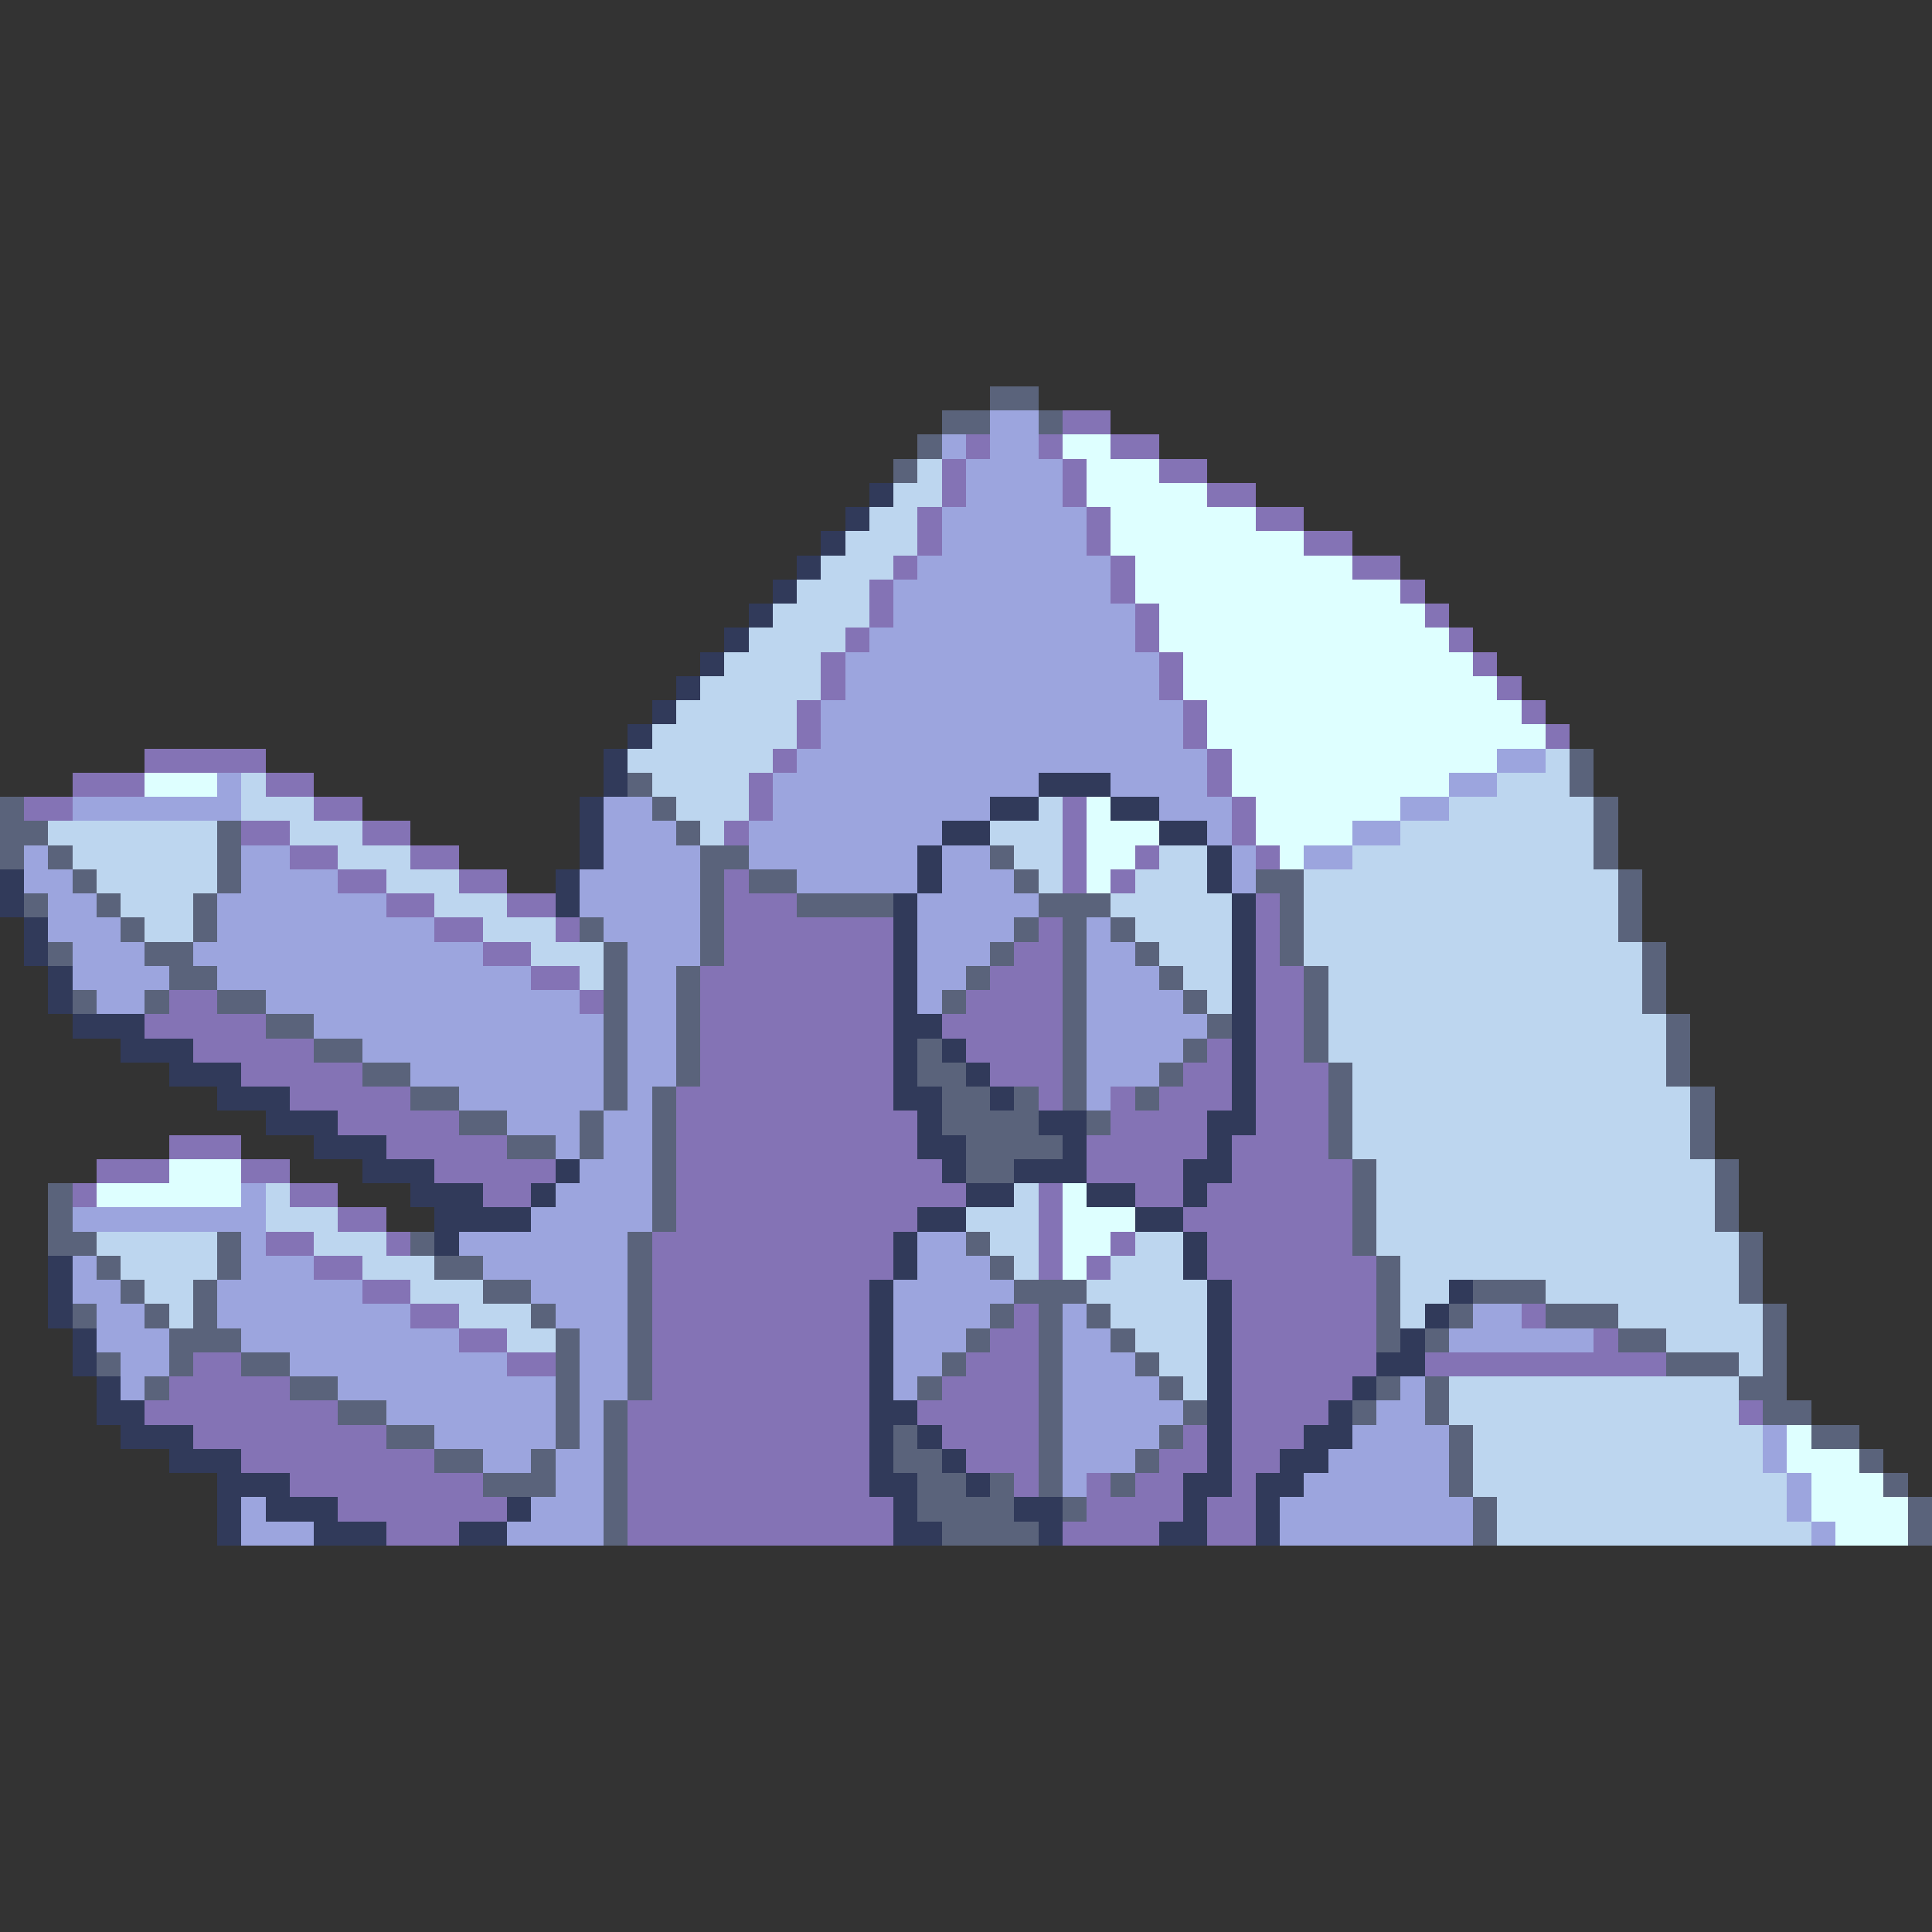 <svg xmlns="http://www.w3.org/2000/svg" viewBox="0 -0.5 80 80" shape-rendering="crispEdges">
<rect x="0" y="-0.5" width="80" height="80" fill="#333333" stroke="none"/>
<path stroke="#5a637b" d="M41 16h2M39 17h2M43 17h1M38 18h1M37 19h1M65 31h1M26 32h1M65 32h1M0 33h1M27 33h1M66 33h1M0 34h2M9 34h1M28 34h1M66 34h1M0 35h1M2 35h1M9 35h1M29 35h2M41 35h1M66 35h1M3 36h1M9 36h1M29 36h1M31 36h2M42 36h1M52 36h2M67 36h1M1 37h1M4 37h1M8 37h1M29 37h1M33 37h4M43 37h3M53 37h1M67 37h1M5 38h1M8 38h1M24 38h1M29 38h1M42 38h1M44 38h1M46 38h1M53 38h1M67 38h1M2 39h1M6 39h2M25 39h1M29 39h1M41 39h1M44 39h1M47 39h1M53 39h1M68 39h1M7 40h2M25 40h1M28 40h1M40 40h1M44 40h1M48 40h1M54 40h1M68 40h1M3 41h1M6 41h1M9 41h2M25 41h1M28 41h1M39 41h1M44 41h1M49 41h1M54 41h1M68 41h1M11 42h2M25 42h1M28 42h1M44 42h1M50 42h1M54 42h1M69 42h1M13 43h2M25 43h1M28 43h1M38 43h1M44 43h1M49 43h1M54 43h1M69 43h1M15 44h2M25 44h1M28 44h1M38 44h2M44 44h1M48 44h1M55 44h1M69 44h1M17 45h2M25 45h1M27 45h1M39 45h2M42 45h1M44 45h1M47 45h1M55 45h1M70 45h1M19 46h2M24 46h1M27 46h1M39 46h4M45 46h1M55 46h1M70 46h1M21 47h2M24 47h1M27 47h1M40 47h4M55 47h1M70 47h1M27 48h1M40 48h2M56 48h1M71 48h1M2 49h1M27 49h1M56 49h1M71 49h1M2 50h1M27 50h1M56 50h1M71 50h1M2 51h2M9 51h1M17 51h1M26 51h1M40 51h1M56 51h1M72 51h1M4 52h1M9 52h1M18 52h2M26 52h1M41 52h1M57 52h1M72 52h1M5 53h1M8 53h1M20 53h2M26 53h1M42 53h3M57 53h1M61 53h3M72 53h1M3 54h1M6 54h1M8 54h1M22 54h1M26 54h1M41 54h1M43 54h1M45 54h1M57 54h1M60 54h1M64 54h3M73 54h1M7 55h3M23 55h1M26 55h1M40 55h1M43 55h1M46 55h1M57 55h1M59 55h1M67 55h2M73 55h1M4 56h1M7 56h1M10 56h2M23 56h1M26 56h1M39 56h1M43 56h1M47 56h1M69 56h3M73 56h1M6 57h1M12 57h2M23 57h1M26 57h1M38 57h1M43 57h1M48 57h1M57 57h1M59 57h1M72 57h2M14 58h2M23 58h1M25 58h1M43 58h1M49 58h1M56 58h1M59 58h1M73 58h2M16 59h2M23 59h1M25 59h1M37 59h1M43 59h1M48 59h1M60 59h1M75 59h2M18 60h2M22 60h1M25 60h1M37 60h2M43 60h1M47 60h1M60 60h1M77 60h1M20 61h3M25 61h1M38 61h2M41 61h1M43 61h1M46 61h1M60 61h1M78 61h1M25 62h1M38 62h4M44 62h1M61 62h1M79 62h1M25 63h1M39 63h4M61 63h1M79 63h1" />
<path stroke="#9ca5de" d="M41 17h2M39 18h1M41 18h2M40 19h4M40 20h4M39 21h6M39 22h6M38 23h8M37 24h9M37 25h10M36 26h11M35 27h13M35 28h13M34 29h15M34 30h15M33 31h17M62 31h2M9 32h1M32 32h11M46 32h4M60 32h2M3 33h7M25 33h2M32 33h9M48 33h3M58 33h2M25 34h3M31 34h8M50 34h1M56 34h2M1 35h1M10 35h2M25 35h4M31 35h7M39 35h2M51 35h1M54 35h2M1 36h2M10 36h4M24 36h5M33 36h5M39 36h3M51 36h1M2 37h2M9 37h7M24 37h5M38 37h5M2 38h3M9 38h9M25 38h4M38 38h4M45 38h1M3 39h3M8 39h12M26 39h3M38 39h3M45 39h2M3 40h4M9 40h13M26 40h2M38 40h2M45 40h3M4 41h2M11 41h13M26 41h2M38 41h1M45 41h4M13 42h12M26 42h2M45 42h5M15 43h10M26 43h2M45 43h4M17 44h8M26 44h2M45 44h3M19 45h6M26 45h1M45 45h1M21 46h3M25 46h2M23 47h1M25 47h2M24 48h3M10 49h1M23 49h4M3 50h8M22 50h5M10 51h1M19 51h7M38 51h2M3 52h1M10 52h3M20 52h6M38 52h3M3 53h2M9 53h6M22 53h4M37 53h5M4 54h2M9 54h8M23 54h3M37 54h4M44 54h1M61 54h2M4 55h3M10 55h9M24 55h2M37 55h3M44 55h2M60 55h6M5 56h2M12 56h9M24 56h2M37 56h2M44 56h3M5 57h1M14 57h9M24 57h2M37 57h1M44 57h4M58 57h1M16 58h7M24 58h1M44 58h5M57 58h2M18 59h5M24 59h1M44 59h4M56 59h4M73 59h1M20 60h2M23 60h2M44 60h3M55 60h5M73 60h1M23 61h2M44 61h1M54 61h6M74 61h1M10 62h1M22 62h3M53 62h8M74 62h1M10 63h3M21 63h4M53 63h8M75 63h1" />
<path stroke="#8473b5" d="M44 17h2M40 18h1M43 18h1M46 18h2M39 19h1M44 19h1M48 19h2M39 20h1M44 20h1M50 20h2M38 21h1M45 21h1M52 21h2M38 22h1M45 22h1M54 22h2M37 23h1M46 23h1M56 23h2M36 24h1M46 24h1M58 24h1M36 25h1M47 25h1M59 25h1M35 26h1M47 26h1M60 26h1M34 27h1M48 27h1M61 27h1M34 28h1M48 28h1M62 28h1M33 29h1M49 29h1M63 29h1M33 30h1M49 30h1M64 30h1M6 31h5M32 31h1M50 31h1M3 32h3M11 32h2M31 32h1M50 32h1M1 33h2M13 33h2M31 33h1M44 33h1M51 33h1M10 34h2M15 34h2M30 34h1M44 34h1M51 34h1M12 35h2M17 35h2M44 35h1M47 35h1M52 35h1M14 36h2M19 36h2M30 36h1M44 36h1M46 36h1M16 37h2M21 37h2M30 37h3M52 37h1M18 38h2M23 38h1M30 38h7M43 38h1M52 38h1M20 39h2M30 39h7M42 39h2M52 39h1M22 40h2M29 40h8M41 40h3M52 40h2M7 41h2M24 41h1M29 41h8M40 41h4M52 41h2M6 42h5M29 42h8M39 42h5M52 42h2M8 43h5M29 43h8M40 43h4M50 43h1M52 43h2M10 44h5M29 44h8M41 44h3M49 44h2M52 44h3M12 45h5M28 45h9M43 45h1M46 45h1M48 45h3M52 45h3M14 46h5M28 46h10M46 46h4M52 46h3M7 47h3M16 47h5M28 47h10M45 47h5M51 47h4M4 48h3M10 48h2M18 48h5M28 48h11M45 48h4M51 48h5M3 49h1M12 49h2M20 49h2M28 49h12M43 49h1M47 49h2M50 49h6M14 50h2M28 50h10M43 50h1M49 50h7M11 51h2M16 51h1M27 51h10M43 51h1M46 51h1M50 51h6M13 52h2M27 52h10M43 52h1M45 52h1M50 52h7M15 53h2M27 53h9M51 53h6M17 54h2M27 54h9M42 54h1M51 54h6M63 54h1M19 55h2M27 55h9M41 55h2M51 55h6M66 55h1M8 56h2M21 56h2M27 56h9M40 56h3M51 56h6M59 56h10M7 57h5M27 57h9M39 57h4M51 57h5M6 58h8M26 58h10M38 58h5M51 58h4M72 58h1M8 59h8M26 59h10M39 59h4M49 59h1M51 59h3M10 60h8M26 60h10M40 60h3M48 60h2M51 60h2M12 61h8M26 61h10M42 61h1M45 61h1M47 61h2M51 61h1M14 62h7M26 62h11M45 62h4M50 62h2M16 63h3M26 63h11M44 63h4M50 63h2" />
<path stroke="#deffff" d="M44 18h2M45 19h3M45 20h5M46 21h6M46 22h8M47 23h9M47 24h11M48 25h11M48 26h12M49 27h12M49 28h13M50 29h13M50 30h14M51 31h11M6 32h3M51 32h9M45 33h1M52 33h6M45 34h3M52 34h4M45 35h2M53 35h1M45 36h1M7 48h3M4 49h6M44 49h1M44 50h3M44 51h2M44 52h1M74 59h1M74 60h3M75 61h3M75 62h4M76 63h3" />
<path stroke="#bdd6ef" d="M38 19h1M37 20h2M36 21h2M35 22h3M34 23h3M33 24h3M32 25h4M31 26h4M30 27h4M29 28h5M28 29h5M27 30h6M26 31h6M64 31h1M10 32h1M27 32h4M62 32h3M10 33h3M28 33h3M43 33h1M60 33h6M2 34h7M12 34h3M29 34h1M41 34h3M58 34h8M3 35h6M14 35h3M42 35h2M48 35h2M56 35h10M4 36h5M16 36h3M43 36h1M47 36h3M54 36h13M5 37h3M18 37h3M46 37h5M54 37h13M6 38h2M20 38h3M47 38h4M54 38h13M22 39h3M48 39h3M54 39h14M24 40h1M49 40h2M55 40h13M50 41h1M55 41h13M55 42h14M55 43h14M56 44h13M56 45h14M56 46h14M56 47h14M57 48h14M11 49h1M42 49h1M57 49h14M11 50h3M40 50h3M57 50h14M4 51h5M13 51h3M41 51h2M47 51h2M57 51h15M5 52h4M15 52h3M42 52h1M46 52h3M58 52h14M6 53h2M17 53h3M45 53h5M58 53h2M64 53h8M7 54h1M19 54h3M46 54h4M58 54h1M67 54h6M21 55h2M47 55h3M69 55h4M48 56h2M72 56h1M49 57h1M60 57h12M60 58h12M61 59h12M61 60h12M61 61h13M62 62h12M62 63h13" />
<path stroke="#313a5a" d="M36 20h1M35 21h1M34 22h1M33 23h1M32 24h1M31 25h1M30 26h1M29 27h1M28 28h1M27 29h1M26 30h1M25 31h1M25 32h1M43 32h3M24 33h1M41 33h2M46 33h2M24 34h1M39 34h2M48 34h2M24 35h1M38 35h1M50 35h1M0 36h1M23 36h1M38 36h1M50 36h1M0 37h1M23 37h1M37 37h1M51 37h1M1 38h1M37 38h1M51 38h1M1 39h1M37 39h1M51 39h1M2 40h1M37 40h1M51 40h1M2 41h1M37 41h1M51 41h1M3 42h3M37 42h2M51 42h1M5 43h3M37 43h1M39 43h1M51 43h1M7 44h3M37 44h1M40 44h1M51 44h1M9 45h3M37 45h2M41 45h1M51 45h1M11 46h3M38 46h1M43 46h2M50 46h2M13 47h3M38 47h2M44 47h1M50 47h1M15 48h3M23 48h1M39 48h1M42 48h3M49 48h2M17 49h3M22 49h1M40 49h2M45 49h2M49 49h1M18 50h4M38 50h2M47 50h2M18 51h1M37 51h1M49 51h1M2 52h1M37 52h1M49 52h1M2 53h1M36 53h1M50 53h1M60 53h1M2 54h1M36 54h1M50 54h1M59 54h1M3 55h1M36 55h1M50 55h1M58 55h1M3 56h1M36 56h1M50 56h1M57 56h2M4 57h1M36 57h1M50 57h1M56 57h1M4 58h2M36 58h2M50 58h1M55 58h1M5 59h3M36 59h1M38 59h1M50 59h1M54 59h2M7 60h3M36 60h1M39 60h1M50 60h1M53 60h2M9 61h3M36 61h2M40 61h1M49 61h2M52 61h2M9 62h1M11 62h3M21 62h1M37 62h1M42 62h2M49 62h1M52 62h1M9 63h1M13 63h3M19 63h2M37 63h2M43 63h1M48 63h2M52 63h1" />
</svg>